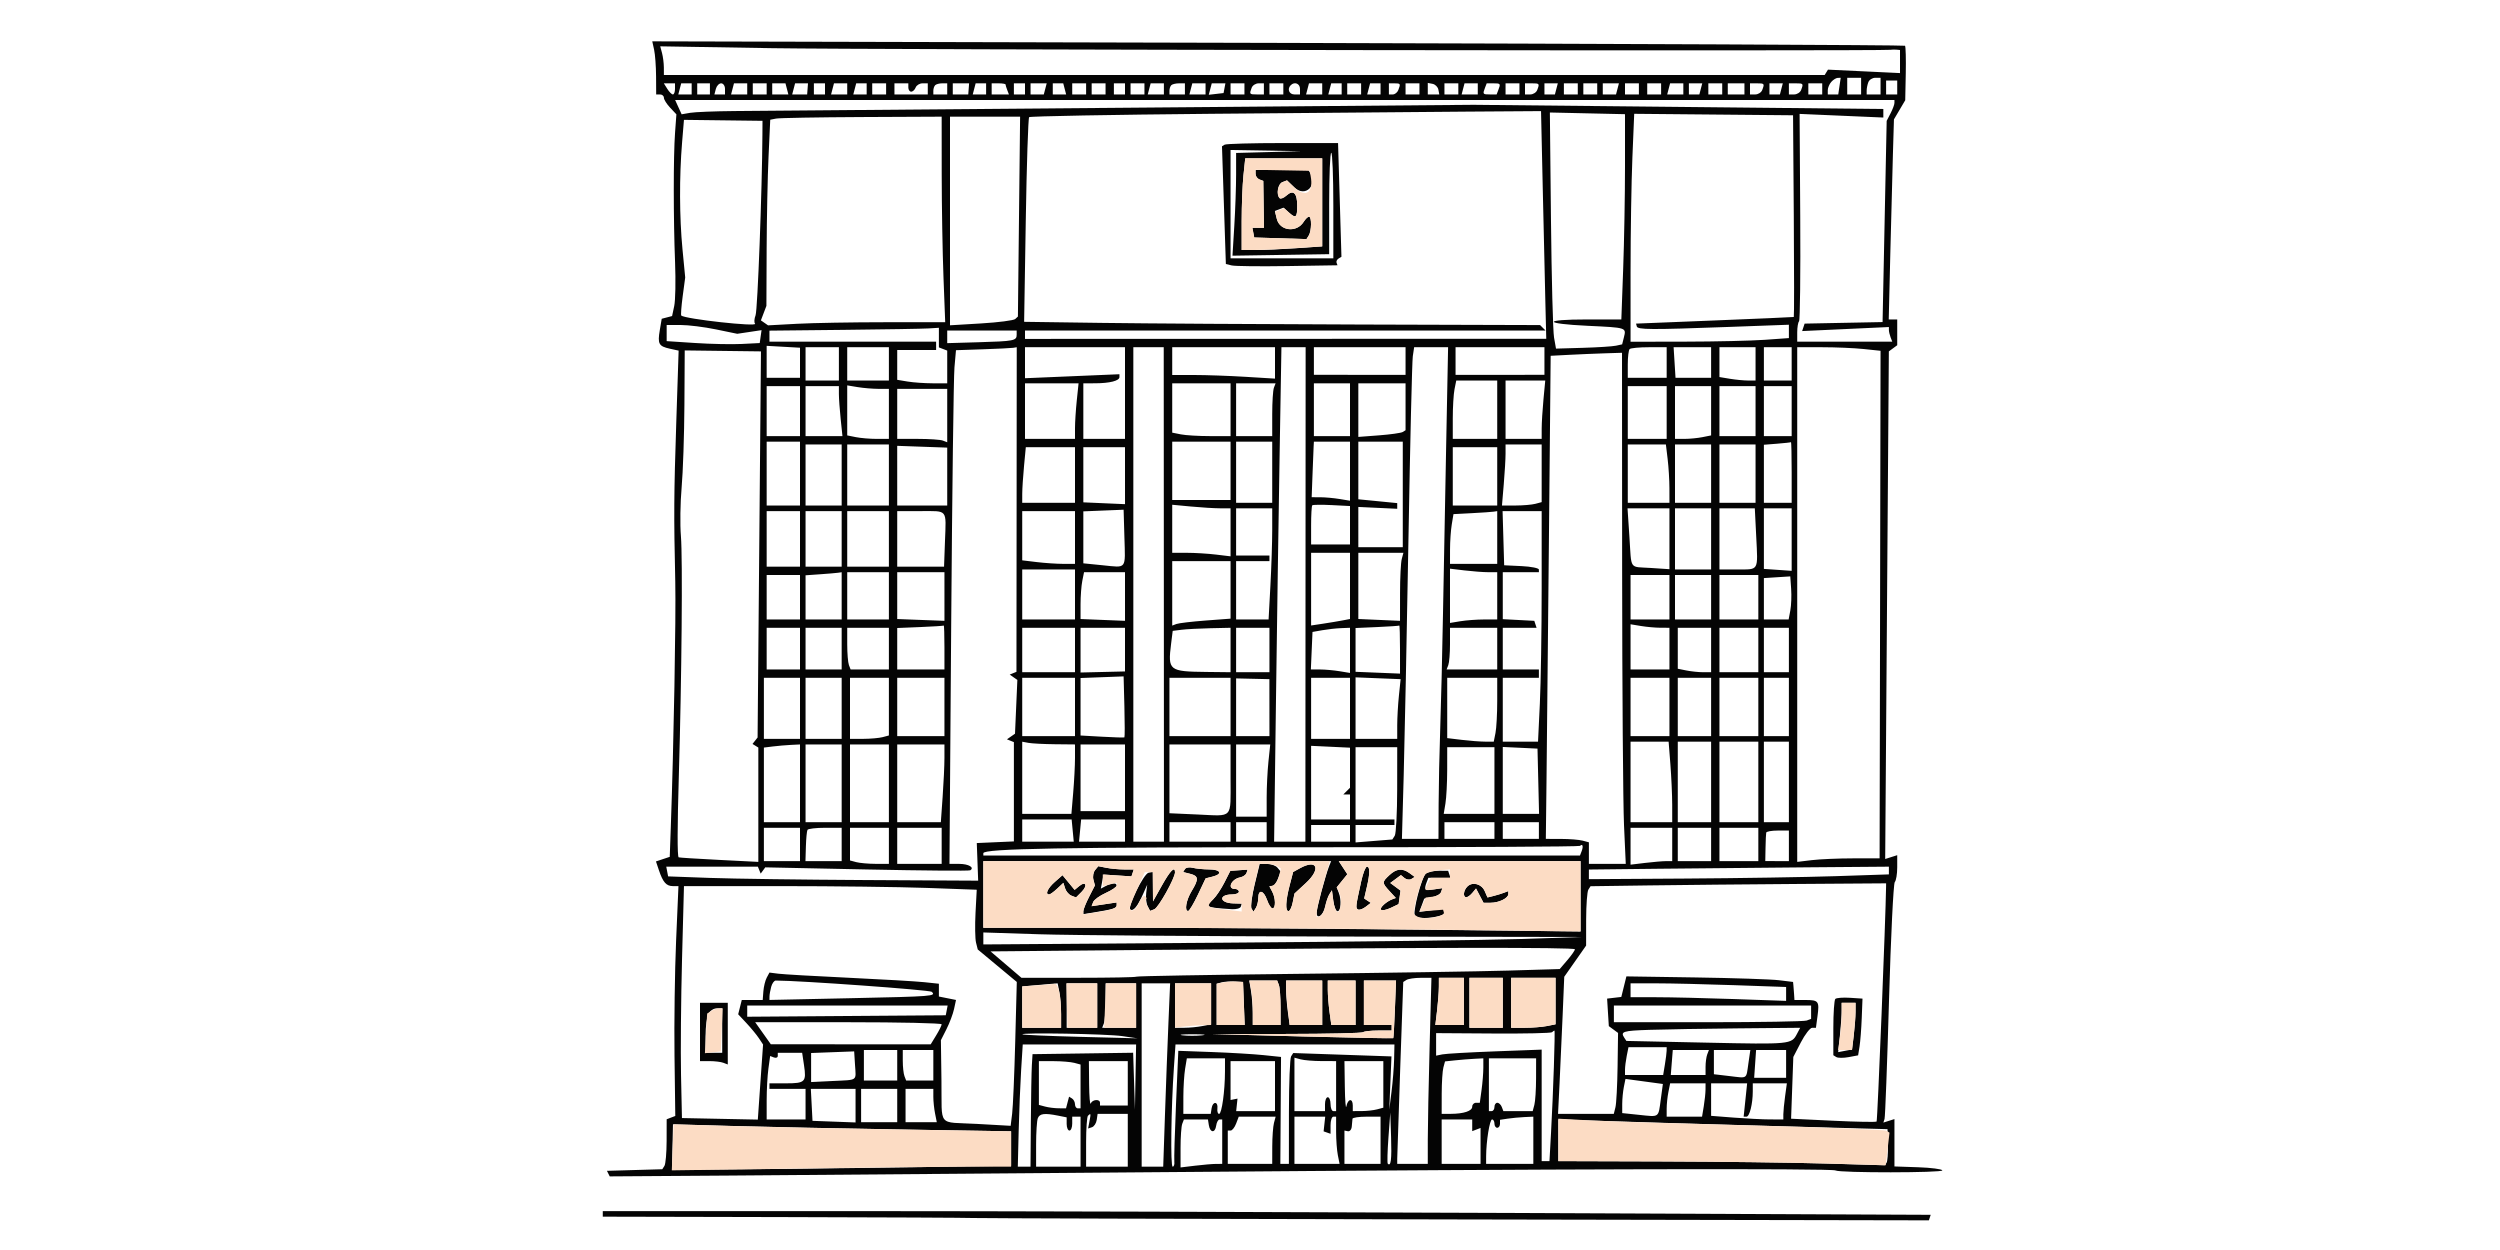 <svg xmlns="http://www.w3.org/2000/svg" width="900" height="450" viewBox="0 0 900 450" version="1.1"><path d="M 235.482 17.920 C 235.849 19.590, 236.166 23.891, 236.187 27.478 L 236.225 34 237.612 34 C 238.376 34, 239 34.533, 239 35.186 C 239 35.838, 240.012 37.449, 241.250 38.766 L 243.500 41.162 243.015 47.831 C 242.403 56.230, 242.409 78.826, 243.027 94.500 C 243.287 101.100, 243.151 108.138, 242.725 110.140 L 241.951 113.780 240.084 114.268 L 238.217 114.756 237.527 118.841 C 236.686 123.817, 237.140 124.652, 241.165 125.536 L 244.307 126.226 243.464 151.863 C 242.599 178.177, 242.553 185.289, 243.097 209.500 C 243.378 222.035, 242.539 268.222, 241.498 297.482 L 241.107 308.464 238.626 309.291 L 236.145 310.118 237.218 313.309 C 238.672 317.635, 239.877 319, 242.244 319 L 244.244 319 243.393 338.750 C 242.925 349.613, 242.668 368.231, 242.822 380.124 L 243.102 401.747 241.551 402.342 L 240 402.937 239.985 410.719 C 239.976 414.998, 239.623 419.045, 239.200 419.711 L 238.430 420.922 228.465 421.211 L 218.500 421.500 219 422.500 L 219.500 423.500 263 423.199 C 286.925 423.033, 358.925 422.465, 423 421.938 C 559.022 420.817, 659.502 420.574, 660.779 421.363 C 662.249 422.272, 699.522 422.244, 699.256 421.335 C 699.122 420.876, 695.184 420.370, 690.506 420.211 L 682 419.922 682 411.394 L 682 402.865 680.006 403.498 L 678.013 404.131 678.437 402.815 C 678.670 402.092, 679.395 382.825, 680.048 360 C 680.701 337.175, 681.632 318.073, 682.118 317.550 C 682.603 317.028, 683 314.635, 683 312.233 L 683 307.865 680.835 308.552 L 678.670 309.239 679.327 217.870 L 679.984 126.500 681.492 125.390 L 683 124.280 683 119.640 L 683 115 681.472 115 L 679.943 115 680.503 91.750 C 680.810 78.963, 681.233 62.755, 681.442 55.734 L 681.821 42.969 683.851 39.528 L 685.881 36.087 686.074 26.511 C 686.180 21.244, 686.059 16.725, 685.804 16.470 C 685.549 16.215, 583.972 15.754, 460.078 15.445 L 234.816 14.884 235.482 17.920 M 238.328 19.089 C 238.682 20.415, 238.979 22.737, 238.986 24.248 L 239 26.996 447.943 26.995 L 656.886 26.994 657.481 26.032 L 658.075 25.069 671.038 25.689 L 684 26.309 684 22.154 L 684 18 682.750 17.882 C 682.063 17.816, 681.102 17.837, 680.615 17.927 C 677.867 18.434, 311.823 17.908, 278.091 17.348 L 237.682 16.677 238.328 19.089 M 659.250 29.496 C 658.563 30.277, 658 31.610, 658 32.458 L 658 34 659.887 34 L 661.773 34 662.213 31 L 662.654 28 661.577 28.038 C 660.985 28.059, 659.938 28.715, 659.250 29.496 M 665 31 L 665 34 667.500 34 L 670 34 670 31 L 670 28 667.500 28 L 665 28 665 31 M 672.607 29.582 C 672.273 30.452, 672 31.802, 672 32.582 L 672 34 674.500 34 L 677 34 677 31 L 677 28 675.107 28 C 674.066 28, 672.941 28.712, 672.607 29.582 M 679 31.500 L 679 34 681 34 L 683 34 683 31.500 L 683 29 681 29 L 679 29 679 31.500 M 240.232 32 C 240.919 33.100, 241.823 34, 242.241 34 C 242.658 34, 243 33.100, 243 32 L 243 30 240.992 30 L 238.983 30 240.232 32 M 244.710 32 L 244.187 34 246.594 34 L 249 34 249 32 L 249 30 247.117 30 L 245.233 30 244.710 32 M 251 32 L 251 34 253.286 34 L 255.571 34 255.571 32 L 255.571 30 253.286 30 L 251 30 251 32 M 257.710 32 L 257.187 34 259.094 34 L 261 34 261 32 C 261 30.900, 260.377 30, 259.617 30 C 258.856 30, 257.998 30.900, 257.710 32 M 263.710 32 L 263.187 34 266.094 34 L 269 34 269 32 L 269 30 266.617 30 L 264.233 30 263.710 32 M 271 32 L 271 34 273.500 34 L 276 34 276 32 L 276 30 273.500 30 L 271 30 271 32 M 278 32 L 278 34 280.906 34 L 283.813 34 283.290 32 L 282.767 30 280.383 30 L 278 30 278 32 M 285.710 32 L 285.187 34 287.881 34 L 290.574 34 290.725 32 L 290.876 30 288.554 30 L 286.233 30 285.710 32 M 293 32 L 293 34 295 34 L 297 34 297 32 L 297 30 295 30 L 293 30 293 32 M 299.710 32 L 299.187 34 302.094 34 L 305 34 305 32 L 305 30 302.617 30 L 300.233 30 299.710 32 M 307.710 32 L 307.187 34 309.594 34 L 312 34 312 32 L 312 30 310.117 30 L 308.233 30 307.710 32 M 314 32 L 314 34 316.500 34 L 319 34 319 32 L 319 30 316.500 30 L 314 30 314 32 M 322 32 L 322 34 328 34 L 334 34 334 32 L 334 30 332.107 30 C 331.066 30, 329.955 30.675, 329.638 31.500 C 329.322 32.325, 328.599 33, 328.031 33 C 327.464 33, 327 32.325, 327 31.500 L 327 30 324.500 30 L 322 30 322 32 M 336.667 30.667 C 336.300 31.033, 336 31.933, 336 32.667 L 336 34 338.500 34 L 341 34 341 32 L 341 30 339.167 30 C 338.158 30, 337.033 30.300, 336.667 30.667 M 343 32 L 343 34 345.787 34 L 348.574 34 348.725 32 L 348.876 30 345.938 30 L 343 30 343 32 M 350.710 32 L 350.187 34 352.594 34 L 355 34 355 32 L 355 30 353.117 30 L 351.233 30 350.710 32 M 357 32 L 357 34 360.107 34 L 363.214 34 362.607 32.418 C 362.273 31.548, 362 30.648, 362 30.418 C 362 30.188, 360.875 30, 359.500 30 L 357 30 357 32 M 365 32 L 365 34 367 34 L 369 34 369 32 L 369 30 367 30 L 365 30 365 32 M 371 32 L 371 34 373.383 34 L 375.767 34 376.290 32 L 376.813 30 373.906 30 L 371 30 371 32 M 379 32 L 379 34 381.406 34 L 383.813 34 383.290 32 L 382.767 30 380.883 30 L 379 30 379 32 M 386 32 L 386 34 388.500 34 L 391 34 391 32 L 391 30 388.500 30 L 386 30 386 32 M 393 32 L 393 34 395.500 34 L 398 34 398 32 L 398 30 395.500 30 L 393 30 393 32 M 401 32 L 401 34 403 34 L 405 34 405 32 L 405 30 403 30 L 401 30 401 32 M 407 32 L 407 34 409.500 34 L 412 34 412 32 L 412 30 409.500 30 L 407 30 407 32 M 413.710 32 L 413.187 34 416.094 34 L 419 34 419 32 L 419 30 416.617 30 L 414.233 30 413.710 32 M 421.667 30.667 C 421.300 31.033, 421 31.933, 421 32.667 L 421 34 423.786 34 L 426.571 34 426.571 32 L 426.571 30 424.452 30 C 423.287 30, 422.033 30.300, 421.667 30.667 M 428.710 32 L 428.187 34 431.094 34 L 434 34 434 32 L 434 30 431.617 30 L 429.233 30 428.710 32 M 435.695 32.059 L 435.156 34.118 437.820 33.809 L 440.483 33.500 440.815 31.750 L 441.147 30 438.690 30 L 436.233 30 435.695 32.059 M 443 32 L 443 34 445.500 34 L 448 34 448 32 L 448 30 445.500 30 L 443 30 443 32 M 450.607 31.582 C 449.712 33.915, 449.778 34, 452.500 34 L 455 34 455 32 L 455 30 453.107 30 C 452.066 30, 450.941 30.712, 450.607 31.582 M 457 32 L 457 34 459.500 34 L 462 34 462 32 L 462 30 459.500 30 L 457 30 457 32 M 464.667 30.667 C 463.290 32.043, 464.073 34, 466 34 L 468 34 468 32 C 468 30.073, 466.043 29.290, 464.667 30.667 M 470.710 32 L 470.187 34 473.094 34 L 476 34 476 32 L 476 30 473.617 30 L 471.233 30 470.710 32 M 478.710 32 L 478.187 34 480.594 34 L 483 34 483 32 L 483 30 481.117 30 L 479.233 30 478.710 32 M 485 32 L 485 34 487.500 34 L 490 34 490 32 L 490 30 487.500 30 L 485 30 485 32 M 492.710 32 L 492.187 34 494.594 34 L 497 34 497 32 L 497 30 495.117 30 L 493.233 30 492.710 32 M 500 32 L 500 34 501.393 34 C 502.159 34, 503.059 33.288, 503.393 32.418 C 504.273 30.124, 504.202 30, 502 30 L 500 30 500 32 M 506 32 L 506 34 508.500 34 L 511 34 511 32 L 511 30 508.500 30 L 506 30 506 32 M 514 31.927 L 514 34 516.073 34 L 518.147 34 517.812 32.261 C 517.628 31.305, 516.695 30.372, 515.739 30.188 L 514 29.853 514 31.927 M 520 32 L 520 34 522.500 34 L 525 34 525 32 L 525 30 522.500 30 L 520 30 520 32 M 526.710 32 L 526.187 34 529.094 34 L 532 34 532 32 L 532 30 529.617 30 L 527.233 30 526.710 32 M 534.607 31.582 C 533.714 33.908, 533.782 34, 536.393 34 L 538.786 34 539.393 32.418 C 540.286 30.092, 540.218 30, 537.607 30 L 535.214 30 534.607 31.582 M 542 32 L 542 34 544.500 34 L 547 34 547 32 L 547 30 544.500 30 L 542 30 542 32 M 549 32 L 549 34 550.893 34 C 551.934 34, 553.059 33.288, 553.393 32.418 C 554.288 30.085, 554.222 30, 551.500 30 L 549 30 549 32 M 556 32 L 556 34 557.883 34 L 559.767 34 560.290 32 L 560.813 30 558.406 30 L 556 30 556 32 M 563 32 L 563 34 565.500 34 L 568 34 568 32 L 568 30 565.500 30 L 563 30 563 32 M 570 32 L 570 34 572.500 34 L 575 34 575 32 L 575 30 572.500 30 L 570 30 570 32 M 577 32 L 577 34 579.383 34 L 581.767 34 582.290 32 L 582.813 30 579.906 30 L 577 30 577 32 M 585 32 L 585 34 587.500 34 L 590 34 590 32 L 590 30 587.500 30 L 585 30 585 32 M 593 32 L 593 34 595.500 34 L 598 34 598 32 L 598 30 595.500 30 L 593 30 593 32 M 600.710 32 L 600.187 34 603.094 34 L 606 34 606 32 L 606 30 603.617 30 L 601.233 30 600.710 32 M 608 32 L 608 34 609.883 34 L 611.767 34 612.290 32 L 612.813 30 610.406 30 L 608 30 608 32 M 615 32 L 615 34 617.500 34 L 620 34 620 32 L 620 30 617.500 30 L 615 30 615 32 M 622 32 L 622 34 625 34 L 628 34 628 32 L 628 30 625 30 L 622 30 622 32 M 630 32 L 630 34 631.893 34 C 632.934 34, 634.059 33.288, 634.393 32.418 C 635.288 30.085, 635.222 30, 632.500 30 L 630 30 630 32 M 637 32 L 637 34 638.883 34 L 640.767 34 641.290 32 L 641.813 30 639.406 30 L 637 30 637 32 M 644 32 L 644 34 645.893 34 C 646.934 34, 648.059 33.288, 648.393 32.418 C 649.288 30.085, 649.222 30, 646.500 30 L 644 30 644 32 M 651 32 L 651 34 653.500 34 L 656 34 656 32 L 656 30 653.500 30 L 651 30 651 32 M 244.216 38.575 L 245.389 41.150 248.445 40.617 C 250.125 40.324, 257.350 40.036, 264.500 39.977 C 271.650 39.918, 334.425 39.387, 404 38.799 L 530.500 37.729 604.250 38.485 L 678 39.242 678 40.777 L 678 42.312 662.928 41.660 L 647.856 41.008 648.086 78.013 C 648.212 98.366, 648.019 115.314, 647.657 115.676 C 647.296 116.038, 647 117.833, 647 119.667 L 647 123 664.107 123 L 681.214 123 680.607 121.418 C 680.273 120.548, 680 119.363, 680 118.784 L 680 117.732 664.386 118.458 L 648.772 119.184 649.218 117.842 L 649.664 116.500 663.695 116.223 L 677.725 115.947 678.464 79.727 L 679.203 43.507 680.602 40.803 C 681.371 39.316, 682 37.627, 682 37.050 L 682 36 462.521 36 L 243.043 36 244.216 38.575 M 436.303 40.965 C 400.444 41.293, 370.828 41.839, 370.489 42.178 C 370.149 42.517, 369.605 59.233, 369.279 79.325 L 368.687 115.854 396.593 116.242 C 411.942 116.456, 453.734 116.719, 489.464 116.829 L 554.427 117.027 555.414 118.014 L 556.400 119 462.700 119 L 369 119 369 120.503 L 369 122.006 462.827 121.984 L 556.654 121.963 556.331 108.731 C 556.153 101.454, 555.730 83.013, 555.390 67.750 L 554.772 40 528.136 40.184 C 513.486 40.286, 472.161 40.637, 436.303 40.965 M 558.348 79 C 558.565 100.175, 559.062 119.300, 559.452 121.500 L 560.161 125.500 569.830 125.218 C 575.149 125.063, 580.506 124.719, 581.735 124.453 L 583.970 123.970 584.605 121.438 C 585.491 117.906, 585.644 117.955, 571.611 117.292 C 555.432 116.527, 555.253 115, 571.342 115 L 583.684 115 584.342 96.840 C 584.704 86.852, 585 70.226, 585 59.894 L 585 41.108 571.476 40.804 L 557.952 40.500 558.348 79 M 587.661 56.735 C 587.301 65.406, 587.005 83.869, 587.003 97.764 L 587 123.028 606.750 122.992 C 617.612 122.972, 630.438 122.677, 635.250 122.335 L 644 121.713 644 119.307 L 644 116.901 622.250 117.701 C 594.075 118.736, 589.554 118.709, 589.239 117.500 L 588.978 116.500 617.239 115.364 C 632.783 114.740, 645.618 114.177, 645.762 114.114 C 645.907 114.051, 645.907 97.688, 645.762 77.750 L 645.500 41.500 616.907 41.235 L 588.314 40.970 587.661 56.735 M 279.393 42.687 L 277.286 43.102 276.678 56.301 C 276.343 63.560, 276.033 78.638, 275.989 89.806 L 275.908 110.111 274.915 112.723 L 273.922 115.334 275.211 116.231 L 276.500 117.128 286.906 116.564 C 292.629 116.254, 306.977 116, 318.792 116 L 340.272 116 339.651 99.750 C 339.309 90.813, 339.023 74.162, 339.015 62.750 L 339 42 310.250 42.136 C 294.438 42.211, 280.552 42.459, 279.393 42.687 M 342 79.554 L 342 117.107 353.250 116.432 C 359.438 116.060, 364.938 115.350, 365.474 114.854 L 366.447 113.953 366.842 77.976 L 367.236 42 354.618 42 L 342 42 342 79.554 M 245.548 51.323 C 244.536 63.544, 244.591 78.257, 245.692 89.696 L 246.673 99.893 245.780 106.557 C 245.289 110.222, 245.052 113.386, 245.254 113.587 C 246.516 114.849, 273.012 117.768, 271.814 116.513 C 271.436 116.118, 271.524 114.752, 272.009 113.477 C 272.727 111.587, 274.357 68.593, 274.471 48.500 L 274.500 43.500 260.362 43.323 L 246.224 43.147 245.548 51.323 M 440.860 52.086 L 439.914 52.671 440.613 73.856 L 441.311 95.040 443.406 95.555 C 444.558 95.838, 453.600 95.941, 463.500 95.785 L 481.500 95.500 481.165 94.612 C 480.980 94.123, 481.300 93.433, 481.875 93.077 L 482.920 92.431 482.310 71.966 L 481.699 51.500 461.753 51.500 C 450.782 51.500, 441.381 51.764, 440.860 52.086 M 443 73.500 L 443 93 461.500 93 L 480 93 480 74 C 480 63.550, 479.663 55, 479.250 54.999 C 478.837 54.999, 478.500 63.212, 478.500 73.249 L 478.500 91.500 461.097 91.774 L 443.693 92.049 444.347 81.369 C 444.706 75.495, 445 67.173, 445 62.876 L 445 55.063 456.750 54.747 L 468.500 54.430 455.750 54.215 L 443 54 443 73.500 M 447.642 63.147 C 447.289 66.527, 447 73.952, 447 79.647 L 447 90 452.346 90 C 455.287 90, 461.812 89.708, 466.846 89.350 L 476 88.701 476 72.850 L 476 57 462.142 57 L 448.285 57 447.642 63.147 M 452 62.628 C 452 63.417, 452.627 64.303, 453.394 64.598 L 454.788 65.133 454.907 73.566 L 455.025 82 452.939 82 L 450.853 82 451.188 83.750 L 451.523 85.500 460.928 85.790 L 470.333 86.079 471.151 84.790 C 472.185 83.159, 472.253 78, 471.241 78 C 470.823 78, 469.954 78.844, 469.309 79.876 C 466.795 83.902, 460.720 83.182, 459.629 78.728 L 458.951 75.956 460.513 75.357 L 462.074 74.757 463.866 76.379 C 466.513 78.774, 467 78.414, 467 74.059 C 467 69.465, 465.598 68.149, 463.106 70.404 C 462.133 71.284, 461.037 71.703, 460.669 71.336 C 459.364 70.031, 460.025 66.205, 461.663 65.576 L 463.326 64.938 465.968 67.469 C 469.871 71.208, 474.468 66.802, 471.564 62.104 L 470.930 61.078 461.465 61.136 L 452 61.194 452 62.628 M 240 119.904 L 240 122.808 250.250 123.482 C 255.887 123.853, 263.425 124.009, 267 123.828 L 273.500 123.500 273.829 121.177 L 274.158 118.854 269.784 119.510 L 265.410 120.166 257.747 118.583 C 253.533 117.712, 247.815 117, 245.042 117 L 240 117 240 119.904 M 303.750 118.749 L 277 119.033 277 121.016 L 277 123 307 123 L 337 123 337 124.500 L 337 126 330 126 L 323 126 323 131.369 L 323 136.738 326.750 137.358 C 328.813 137.699, 332.863 137.983, 335.750 137.989 L 341 138 341 132.107 L 341 126.214 339.500 125.638 L 338 125.063 338 121.531 L 338 118 334.250 118.233 C 332.188 118.361, 318.462 118.593, 303.750 118.749 M 341 121.266 L 341 123.532 352.250 123.207 C 365.030 122.839, 366 122.650, 366 120.531 L 366 119 353.500 119 L 341 119 341 121.266 M 275.998 130.250 L 276 136 282 136 L 288 136 288 130.589 L 288 125.178 281.998 124.839 L 275.996 124.500 275.998 130.250 M 290 131 L 290 137 296 137 L 302 137 302 131 L 302 125 296 125 L 290 125 290 131 M 305 131 L 305 137 312.500 137 L 320 137 320 131 L 320 125 312.500 125 L 305 125 305 131 M 353.826 125.745 L 344.152 126.071 343.604 132.285 C 343.303 135.703, 342.775 177.313, 342.432 224.750 L 341.807 311 345.345 311 C 348.689 311, 350.937 312.327, 349.266 313.315 C 348.845 313.564, 332.075 313.425, 312 313.007 L 275.500 312.247 274.674 313.374 L 273.848 314.500 273.341 313.250 L 272.833 312 256.343 312 L 239.853 312 240.188 313.750 L 240.523 315.500 255.511 316.047 C 263.755 316.348, 288.869 316.695, 311.320 316.818 L 352.139 317.042 351.891 310.271 L 351.642 303.500 358.321 303.204 L 365 302.909 365 285.038 L 365 267.167 363.750 266.659 L 362.500 266.152 363.951 265.143 L 365.402 264.134 365.825 254.453 L 366.249 244.772 364.874 243.810 L 363.500 242.848 364.712 242.353 L 365.925 241.858 365.976 183.429 L 366.027 125 364.763 125.209 C 364.068 125.324, 359.147 125.565, 353.826 125.745 M 369 130.581 L 369 136.161 386 135.442 L 403 134.723 403 135.745 C 403 137.083, 399.539 137.969, 394.250 137.986 L 390 138 390 148 L 390 158 397.500 158 L 405 158 405 141.500 L 405 125 387 125 L 369 125 369 130.581 M 408 214 L 408 303 413.513 303 L 419.025 303 418.984 214 L 418.942 125 413.471 125 L 408 125 408 214 M 422 130 L 422 135 429.844 135 C 434.159 135, 442.484 135.293, 448.344 135.652 L 459 136.304 459 130.652 L 459 125 440.500 125 L 422 125 422 130 M 460.661 163.750 C 460.300 185.063, 459.707 225.113, 459.343 252.750 L 458.680 303 464.310 303 L 469.940 303 469.984 214 L 470.028 125 465.672 125 L 461.316 125 460.661 163.750 M 473 129.963 L 473 134.926 489.500 134.945 L 506 134.964 506 129.982 L 506 125 489.500 125 L 473 125 473 129.963 M 508.608 128.250 C 508.343 130.037, 507.640 159.625, 507.046 194 C 506.451 228.375, 505.679 266.738, 505.329 279.250 L 504.692 302 511.273 302 L 517.853 302 517.901 289.750 C 517.928 283.012, 518.186 270.750, 518.475 262.500 C 518.765 254.250, 519.216 235.575, 519.477 221 C 519.739 206.425, 520.259 178.863, 520.633 159.750 L 521.313 125 515.202 125 L 509.091 125 508.608 128.250 M 524 129.974 L 524 134.948 540 134.943 L 556 134.938 556 129.969 L 556 125 540 125 L 524 125 524 129.974 M 586.667 125.667 C 586.300 126.033, 586 128.508, 586 131.167 L 586 136 593 136 L 600 136 600 130.500 L 600 125 593.667 125 C 590.183 125, 587.033 125.300, 586.667 125.667 M 602.843 130.499 L 603.185 136 609.593 136 L 616 136 616 130.500 L 616 125 609.250 124.999 L 602.500 124.997 602.843 130.499 M 619 130.369 L 619 135.738 622.750 136.358 C 624.813 136.699, 627.737 136.983, 629.250 136.989 L 632 137 632 131 L 632 125 625.500 125 L 619 125 619 130.369 M 635 131 L 635 137 640 137 L 645 137 645 131 L 645 125 640 125 L 635 125 635 131 M 647 217.639 L 647 310.279 652.250 309.648 C 655.138 309.301, 661.810 309.013, 667.078 309.009 L 676.656 309 676.828 217.642 L 677 126.285 670.853 125.642 C 667.473 125.289, 660.723 125, 655.853 125 L 647 125 647 217.639 M 246.387 145.827 C 246.324 156.647, 245.874 170, 245.387 175.500 C 244.899 181, 244.783 188.875, 245.129 193 C 245.789 200.877, 245.415 244.233, 244.387 279 C 243.834 297.714, 243.806 308.140, 244.308 308.641 C 244.414 308.747, 250.913 309.160, 258.750 309.557 L 273 310.281 273 289.699 L 273 269.118 271.951 268.470 L 270.903 267.822 271.817 266.661 L 272.732 265.500 273.339 196 L 273.947 126.500 260.223 126.327 L 246.500 126.153 246.387 145.827 M 564.870 127.739 L 558.240 128.086 557.606 194.793 C 557.257 231.482, 556.866 270.613, 556.736 281.750 L 556.500 302 562 302.014 C 565.025 302.021, 568.513 302.299, 569.750 302.630 L 572 303.233 572 307.117 L 572 311 578.638 311 L 585.276 311 584.646 297.101 C 584.300 289.456, 583.995 248.056, 583.970 205.101 L 583.923 127 577.712 127.196 C 574.295 127.304, 568.516 127.548, 564.870 127.739 M 523.625 140.125 C 523.281 141.844, 523 146.569, 523 150.625 L 523 158 531 158 L 539 158 539 147.500 L 539 137 531.625 137 L 524.250 137 523.625 140.125 M 542 147.500 L 542 158 548.500 158 L 555 158 555.007 154.250 C 555.011 152.188, 555.301 147.463, 555.652 143.750 L 556.289 137 549.145 137 L 542 137 542 147.500 M 369 148 L 369 158 378 158 L 387 158 387 154.147 C 387 152.027, 387.289 147.527, 387.642 144.147 L 388.285 138 378.642 138 L 369 138 369 148 M 422 146.875 L 422 155.750 425.125 156.375 C 426.844 156.719, 431.569 157, 435.625 157 L 443 157 443 147.500 L 443 138 432.500 138 L 422 138 422 146.875 M 445 147.500 L 445 157 451.500 157 L 458 157 458 149.082 C 458 144.727, 458.273 140.452, 458.607 139.582 L 459.214 138 452.107 138 L 445 138 445 147.500 M 473 147.500 L 473 157 479.500 157 L 486 157 486 147.500 L 486 138 479.500 138 L 473 138 473 147.500 M 489 147.644 L 489 157.289 496.467 156.724 C 500.573 156.413, 504.398 155.872, 504.967 155.521 L 506 154.882 506 146.441 L 506 138 497.500 138 L 489 138 489 147.644 M 276 148 L 276 157 282 157 L 288 157 288 148 L 288 139 282 139 L 276 139 276 148 M 290 148 L 290 157 296.642 157 L 303.285 157 302.642 150.853 C 302.289 147.473, 302 143.423, 302 141.853 L 302 139 296 139 L 290 139 290 148 M 305 147.744 L 305 156.750 308.125 157.375 C 309.844 157.719, 313.219 158, 315.625 158 L 320 158 320 149 L 320 140 316.250 139.989 C 314.188 139.983, 310.813 139.699, 308.750 139.358 L 305 138.738 305 147.744 M 586 148.500 L 586 158 593 158 L 600 158 600 148.500 L 600 139 593 139 L 586 139 586 148.500 M 603 148.500 L 603 158 606.375 158 C 608.231 158, 611.156 157.719, 612.875 157.375 L 616 156.750 616 147.875 L 616 139 609.500 139 L 603 139 603 148.500 M 619 148 L 619 157 625.500 157 L 632 157 632 148 L 632 139 625.500 139 L 619 139 619 148 M 635 148 L 635 157 640 157 L 645 157 645 148 L 645 139 640 139 L 635 139 635 148 M 323 149 L 323 158 330.418 158 C 334.498 158, 338.548 158.273, 339.418 158.607 L 341 159.214 341 149.607 L 341 140 332 140 L 323 140 323 149 M 276 170.500 L 276 182 282 182 L 288 182 288 170.500 L 288 159 282 159 L 276 159 276 170.500 M 422 169.500 L 422 180 432.500 180 L 443 180 443 169.500 L 443 159 432.500 159 L 422 159 422 169.500 M 445 170 L 445 181 451.500 181 L 458 181 458 170 L 458 159 451.500 159 L 445 159 445 170 M 472.907 160.750 C 472.855 161.713, 472.675 166.213, 472.507 170.750 L 472.201 179 475.350 179.011 C 477.083 179.017, 480.188 179.301, 482.250 179.642 L 486 180.262 486 169.631 L 486 159 479.500 159 L 473 159 472.907 160.750 M 489 169.371 L 489 179.742 496 180.431 L 503 181.121 503 182.143 L 503 183.164 495.998 182.832 L 488.995 182.500 488.998 189.750 L 489 197 497 197 L 505 197 505 178 L 505 159 497 159 L 489 159 489 169.371 M 639.750 159.735 L 635 160.110 635 170.555 L 635 181 640 181 L 645 181 645 170 C 645 163.950, 644.888 159.081, 644.750 159.180 C 644.612 159.279, 642.362 159.529, 639.750 159.735 M 290 171 L 290 182 296.500 182 L 303 182 303 171 L 303 160 296.500 160 L 290 160 290 171 M 305 171 L 305 182 312.500 182 L 320 182 320 171 L 320 160 312.500 160 L 305 160 305 171 M 322.998 171.250 L 323 182 332 182 L 341 182 341 171.571 L 341 161.142 331.998 160.821 L 322.995 160.500 322.998 171.250 M 542 163.349 C 542 165.191, 541.709 170.141, 541.353 174.349 L 540.707 182 545.603 181.986 C 548.296 181.979, 551.513 181.701, 552.750 181.370 L 555 180.767 555 170.383 L 555 160 548.500 160 L 542 160 542 163.349 M 586 170.500 L 586 181 593.500 181 L 601 181 600.991 175.750 C 600.987 172.863, 600.699 168.137, 600.352 165.250 L 599.721 160 592.861 160 L 586 160 586 170.500 M 603 170.500 L 603 181 609.500 181 L 616 181 616 170.500 L 616 160 609.500 160 L 603 160 603 170.500 M 619 170.500 L 619 181 625.500 181 L 632 181 632 170.500 L 632 160 625.500 160 L 619 160 619 170.500 M 368.652 167.750 C 368.301 171.463, 368.011 175.963, 368.007 177.750 L 368 181 377.500 181 L 387 181 387 171 L 387 161 378.145 161 L 369.289 161 368.652 167.750 M 390 170.921 L 390 180.842 397.502 181.171 L 405.005 181.500 405.002 171.250 L 405 161 397.500 161 L 390 161 390 170.921 M 523 171.500 L 523 182 531 182 L 539 182 539 171.500 L 539 161 531 161 L 523 161 523 171.500 M 472.413 181.917 C 472.186 182.146, 472 185.408, 472 189.167 L 472 196 479 196 L 486 196 486 189.085 L 486 182.171 479.413 181.835 C 475.790 181.651, 472.640 181.688, 472.413 181.917 M 422 190.355 L 422 199 427.250 199.009 C 430.137 199.013, 434.863 199.301, 437.750 199.648 L 443 200.279 443 191.639 L 443 183 439.250 182.993 C 437.188 182.989, 432.462 182.699, 428.750 182.348 L 422 181.711 422 190.355 M 397.250 183.794 L 390 184.088 390 193.442 L 390 202.797 397.059 203.506 C 405.748 204.379, 405.129 205.190, 404.786 193.380 L 404.500 183.500 397.250 183.794 M 445 191.500 L 445 200 451 200 L 457 200 457 201 L 457 202 451 202 L 445 202 445 212.500 L 445 223 450.846 223 L 456.693 223 457.346 210.843 C 457.706 204.157, 458 195.157, 458 190.843 L 458 183 451.500 183 L 445 183 445 191.500 M 586.589 193.250 C 587.400 205.473, 586.340 203.941, 594.349 204.470 L 601 204.910 601 193.955 L 601 183 593.454 183 L 585.908 183 586.589 193.250 M 603 194 L 603 205 609.500 205 L 616 205 616 194 L 616 183 609.500 183 L 603 183 603 194 M 619 194 L 619 205 625.441 205 C 633.283 205, 632.868 205.716, 632.245 193.250 L 631.733 183 625.366 183 L 619 183 619 194 M 635 193.903 L 635 204.807 640.001 205.153 L 645.001 205.500 645.001 194.250 L 645 183 640 183 L 635 183 635 193.903 M 276 194 L 276 204 282 204 L 288 204 288 194 L 288 184 282 184 L 276 184 276 194 M 290 194 L 290 204 296.500 204 L 303 204 303 194 L 303 184 296.500 184 L 290 184 290 194 M 305 194 L 305 204 312.500 204 L 320 204 320 194 L 320 184 312.500 184 L 305 184 305 194 M 323 194 L 323 204 331.429 204 L 339.858 204 340.196 194.750 C 340.621 183.119, 341.338 184, 331.441 184 L 323 184 323 194 M 368 192.861 L 368 201.721 373.250 202.352 C 376.137 202.699, 380.413 202.987, 382.750 202.991 L 387 203 387 193.500 L 387 184 377.500 184 L 368 184 368 192.861 M 529.874 184.739 L 523.248 185.086 522.635 188.793 C 522.298 190.832, 522.017 194.863, 522.011 197.750 L 522 203 530.500 203 L 539 203 539 193.500 L 539 184 537.750 184.196 C 537.063 184.304, 533.518 184.548, 529.874 184.739 M 541.214 193.750 L 541.500 203.500 547.750 203.798 C 551.188 203.961, 554 204.524, 554 205.048 L 554 206 547.500 206 L 541 206 541 214.450 L 541 222.900 546.671 223.200 L 552.342 223.500 552.754 224.750 L 553.167 226 547.083 226 L 541 226 541 233.500 L 541 241 547.500 241 L 554 241 554 242.500 L 554 244 547.500 244 L 541 244 541 255.500 L 541 267 547.345 267 L 553.690 267 554.345 253.342 C 554.705 245.830, 555 227.155, 555 211.842 L 555 184 547.964 184 L 540.928 184 541.214 193.750 M 472 212.088 L 472 225.176 476.250 224.534 C 478.587 224.182, 481.738 223.656, 483.250 223.367 L 486 222.841 486 210.921 L 486 199 479 199 L 472 199 472 212.088 M 489 210.921 L 489 222.842 496.502 223.171 L 504.005 223.500 504.016 213.500 C 504.022 208, 504.299 202.488, 504.630 201.250 L 505.233 199 497.117 199 L 489 199 489 210.921 M 422 213.607 L 422 225.214 423.485 224.644 C 424.302 224.331, 429.027 223.768, 433.985 223.394 L 443 222.713 443 212.357 L 443 202 432.500 202 L 422 202 422 213.607 M 368 214 L 368 223 377.500 223 L 387 223 387 214 L 387 205 377.500 205 L 368 205 368 214 M 522 214.492 L 522 224.262 525.750 223.642 C 527.813 223.301, 531.638 223.017, 534.250 223.011 L 539 223 539 214.500 L 539 206 535.750 205.991 C 533.962 205.987, 530.138 205.699, 527.250 205.352 L 522 204.721 522 214.492 M 295.250 206.737 L 290 207.105 290 215.052 L 290 223 296.500 223 L 303 223 303 214.500 L 303 206 301.750 206.185 C 301.063 206.287, 298.137 206.535, 295.250 206.737 M 305 214.500 L 305 223 312.500 223 L 320 223 320 214.500 L 320 206 312.500 206 L 305 206 305 214.500 M 323 214.427 L 323 222.853 331.502 223.177 L 340.005 223.500 340.002 214.750 L 340 206 331.500 206 L 323 206 323 214.427 M 389.625 209.125 C 389.281 210.844, 389 214.634, 389 217.549 L 389 222.848 397.002 223.174 L 405.005 223.500 405.002 214.750 L 405 206 397.625 206 L 390.250 206 389.625 209.125 M 276 215 L 276 223 282 223 L 288 223 288 215 L 288 207 282 207 L 276 207 276 215 M 587 215 L 587 223 594 223 L 601 223 601 215 L 601 207 594 207 L 587 207 587 215 M 603 215 L 603 223 609.500 223 L 616 223 616 215 L 616 207 609.500 207 L 603 207 603 215 M 619 215 L 619 223 626 223 L 633 223 633 215 L 633 207 626 207 L 619 207 619 215 M 639.750 207.805 L 635 208.110 635 215.555 L 635 223 639.455 223 L 643.909 223 644.520 219.747 C 644.855 217.958, 644.988 214.471, 644.815 211.997 L 644.500 207.500 639.750 207.805 M 331.250 225.744 L 323 226.081 323 233.540 L 323 241 331.500 241 L 340 241 340 233 C 340 228.600, 339.887 225.092, 339.750 225.204 C 339.613 225.315, 335.788 225.559, 331.250 225.744 M 495.750 225.743 L 488 226.084 488 233.966 L 488 241.848 496.002 242.174 L 504.005 242.500 504.002 233.750 C 504.001 228.938, 503.887 225.091, 503.750 225.201 C 503.613 225.312, 500.012 225.556, 495.750 225.743 M 587 232.869 L 587 241 594 241 L 601 241 601 233.500 L 601 226 597.750 225.989 C 595.962 225.983, 592.813 225.699, 590.750 225.358 L 587 224.738 587 232.869 M 276 233.500 L 276 241 282 241 L 288 241 288 233.500 L 288 226 282 226 L 276 226 276 233.500 M 290 233.500 L 290 241 296.500 241 L 303 241 303 233.500 L 303 226 296.500 226 L 290 226 290 233.500 M 305 231.918 C 305 235.173, 305.273 238.548, 305.607 239.418 L 306.214 241 313.107 241 L 320 241 320 233.500 L 320 226 312.500 226 L 305 226 305 231.918 M 368 234 L 368 242 377.500 242 L 387 242 387 234 L 387 226 377.500 226 L 368 226 368 234 M 389 234.052 L 389 242.104 397 241.911 L 405 241.718 405 233.859 L 405 226 397 226 L 389 226 389 234.052 M 425.336 226.717 L 422.172 227.114 421.591 231.807 C 420.401 241.410, 420.824 241.747, 434.250 241.900 L 443 242 443 234 L 443 226 435.750 226.160 C 431.762 226.248, 427.076 226.499, 425.336 226.717 M 445 234 L 445 242 451 242 L 457 242 457 234 L 457 226 451 226 L 445 226 445 234 M 476 226.882 L 472.500 227.500 472.204 234.250 L 471.909 241 475.204 241.011 C 477.017 241.017, 480.188 241.301, 482.250 241.642 L 486 242.262 486 234.131 L 486 226 482.750 226.132 C 480.962 226.204, 477.925 226.542, 476 226.882 M 522 231.918 C 522 235.173, 521.727 238.548, 521.393 239.418 L 520.786 241 529.893 241 L 539 241 539 233.500 L 539 226 530.500 226 L 522 226 522 231.918 M 604 233.375 L 604 240.750 607.125 241.375 C 608.844 241.719, 611.544 242, 613.125 242 L 616 242 616 234 L 616 226 610 226 L 604 226 604 233.375 M 619 234 L 619 242 626 242 L 633 242 633 234 L 633 226 626 226 L 619 226 619 234 M 635 234 L 635 242 639.500 242 L 644 242 644 234 L 644 226 639.500 226 L 635 226 635 234 M 396.750 243.792 L 389 244.084 389 254.433 L 389 264.781 396.750 265.218 C 401.012 265.458, 404.628 265.567, 404.784 265.460 C 404.940 265.353, 404.940 260.368, 404.784 254.383 L 404.500 243.500 396.750 243.792 M 275 255 L 275 266 281.500 266 L 288 266 288 255 L 288 244 281.500 244 L 275 244 275 255 M 290 255 L 290 266 296.500 266 L 303 266 303 255 L 303 244 296.500 244 L 290 244 290 255 M 306 255 L 306 266 310.750 265.986 C 313.363 265.979, 316.512 265.701, 317.750 265.370 L 320 264.767 320 254.383 L 320 244 313 244 L 306 244 306 255 M 323 254.500 L 323 265 331.500 265 L 340 265 340 254.500 L 340 244 331.500 244 L 323 244 323 254.500 M 368 254.500 L 368 265 377.500 265 L 387 265 387 254.500 L 387 244 377.500 244 L 368 244 368 254.500 M 421 254.500 L 421 265 432 265 L 443 265 443 254.500 L 443 244 432 244 L 421 244 421 254.500 M 445 254.611 L 445 265 451 265 L 457 265 456.992 254.750 L 456.984 244.500 450.992 244.361 L 445 244.222 445 254.611 M 472 255 L 472 266 479 266 L 486 266 486 255 L 486 244 479 244 L 472 244 472 255 M 488 254.923 L 488 266 495.500 266 L 503 266 503 261.147 C 503 258.477, 503.276 253.640, 503.613 250.397 L 504.226 244.500 496.113 244.173 L 488 243.847 488 254.923 M 521 254.861 L 521 265.721 526.250 266.352 C 529.138 266.699, 532.906 266.987, 534.625 266.991 L 537.750 267 538.375 263.875 C 538.719 262.156, 539 256.981, 539 252.375 L 539 244 530 244 L 521 244 521 254.861 M 587 254.500 L 587 265 594 265 L 601 265 601 254.500 L 601 244 594 244 L 587 244 587 254.500 M 604 254.500 L 604 265 610 265 L 616 265 616 254.500 L 616 244 610 244 L 604 244 604 254.500 M 619 254.500 L 619 265 626 265 L 633 265 633 254.500 L 633 244 626 244 L 619 244 619 254.500 M 635 254.500 L 635 265 639.500 265 L 644 265 644 254.500 L 644 244 639.500 244 L 635 244 635 254.500 M 368 280.006 L 368 293 376.853 293 L 385.707 293 386.353 285.349 C 386.709 281.141, 387 275.516, 387 272.849 L 387 268 379.750 267.926 C 375.762 267.885, 371.488 267.663, 370.250 267.432 L 368 267.013 368 280.006 M 587 281.500 L 587 296 594.500 296 L 602 296 601.994 289.750 C 601.991 286.313, 601.699 279.788, 601.346 275.250 L 600.704 267 593.852 267 L 587 267 587 281.500 M 604 281.500 L 604 296 610 296 L 616 296 616 281.500 L 616 267 610 267 L 604 267 604 281.500 M 619 281.500 L 619 296 626 296 L 633 296 633 281.500 L 633 267 626 267 L 619 267 619 281.500 M 635 281.500 L 635 296 639.500 296 L 644 296 644 281.500 L 644 267 639.500 267 L 635 267 635 281.500 M 278.250 268.723 L 275 269.127 275 282.563 L 275 296 281.500 296 L 288 296 288 282 L 288 268 284.750 268.160 C 282.962 268.248, 280.038 268.502, 278.250 268.723 M 290 282 L 290 296 296.500 296 L 303 296 303 282 L 303 268 296.500 268 L 290 268 290 282 M 306 282 L 306 296 313 296 L 320 296 320 282 L 320 268 313 268 L 306 268 306 282 M 323 282 L 323 296 330.850 296 L 338.701 296 339.350 286.846 C 339.708 281.812, 340 275.512, 340 272.846 L 340 268 331.500 268 L 323 268 323 282 M 389 280 L 389 292 397 292 L 405 292 405 280 L 405 268 397 268 L 389 268 389 280 M 421 280.384 L 421 292.767 431.250 293.225 C 444.104 293.799, 443 295, 443 280.441 L 443 268 432 268 L 421 268 421 280.384 M 445 281 L 445 294 450.500 294 L 456 294 456 287.147 C 456 283.377, 456.289 277.527, 456.642 274.147 L 457.285 268 451.142 268 L 445 268 445 281 M 471.998 281.750 L 472 295 479 295 L 486 295 486 290.500 L 486 286 484.800 286 L 483.600 286 484.800 284.800 L 486 283.600 486 276.382 L 486 269.164 478.998 268.832 L 471.995 268.500 471.998 281.750 M 488 282 L 488 295 495 295 L 502 295 502 296 L 502 297 495 297 L 488 297 488 300.137 L 488 303.274 494.626 302.742 L 501.252 302.210 502.111 300.855 C 502.583 300.110, 502.976 292.637, 502.985 284.250 L 503 269 495.500 269 L 488 269 488 282 M 520.989 277.250 C 520.983 281.788, 520.699 287.188, 520.358 289.250 L 519.738 293 528.869 293 L 538 293 538 281 L 538 269 529.500 269 L 521 269 520.989 277.250 M 541 280.952 L 541 293 547.532 293 L 554.063 293 553.782 281.250 L 553.500 269.500 547.250 269.202 L 541 268.905 541 280.952 M 368 299 L 368 303 377.276 303 L 386.553 303 386.171 299 L 385.790 295 376.895 295 L 368 295 368 299 M 388.829 299 L 388.447 303 396.724 303 L 405 303 405 299 L 405 295 397.105 295 L 389.210 295 388.829 299 M 421 299.500 L 421 303 432 303 L 443 303 443 299.500 L 443 296 432 296 L 421 296 421 299.500 M 445 299.500 L 445 303 450.500 303 L 456 303 456 299.500 L 456 296 450.500 296 L 445 296 445 299.500 M 520 299 L 520 302 529 302 L 538 302 538 299 L 538 296 529 296 L 520 296 520 299 M 541 299 L 541 302 547.500 302 L 554 302 554 299 L 554 296 547.500 296 L 541 296 541 299 M 472 300 L 472 303 479 303 L 486 303 486 300 L 486 297 479 297 L 472 297 472 300 M 275 304 L 275 310 281.500 310 L 288 310 288 304 L 288 298 281.500 298 L 275 298 275 304 M 290.696 298.750 C 290.464 299.163, 290.204 301.863, 290.119 304.750 L 289.963 310 296.482 310 L 303 310 303 304 L 303 298 297.059 298 C 293.791 298, 290.928 298.337, 290.696 298.750 M 306 303.883 L 306 309.767 308.250 310.370 C 309.488 310.701, 312.637 310.979, 315.250 310.986 L 320 311 320 304.500 L 320 298 313 298 L 306 298 306 303.883 M 323 304.500 L 323 311 331 311 L 339 311 339 304.500 L 339 298 331 298 L 323 298 323 304.500 M 587 304.639 L 587 311.279 592.250 310.648 C 595.138 310.301, 598.513 310.013, 599.750 310.009 L 602 310 602 304 L 602 298 594.500 298 L 587 298 587 304.639 M 604 304 L 604 310 610 310 L 616 310 616 304 L 616 298 610 298 L 604 298 604 304 M 619 304 L 619 310 626 310 L 633 310 633 304 L 633 298 626 298 L 619 298 619 304 M 635.838 299.750 C 635.749 300.163, 635.637 302.636, 635.588 305.247 L 635.500 309.994 639.750 309.997 L 644 310 644 304.500 L 644 299 640 299 C 637.800 299, 635.927 299.337, 635.838 299.750 M 568.815 304.518 C 568.530 304.803, 526.267 305.024, 474.898 305.009 C 382.636 304.982, 354 305.489, 354 307.149 L 354 308 461.393 308 L 568.786 308 569.417 306.357 C 570.068 304.658, 569.725 303.608, 568.815 304.518 M 354 322 L 354 334 400.750 334.001 C 426.462 334.001, 474.837 334.300, 508.250 334.665 L 569 335.328 569 322.664 L 569 310 525.477 310 L 481.954 310 483.500 312.360 L 485.047 314.721 483.133 317.084 L 481.220 319.447 481.987 321.474 C 483.020 324.199, 482.737 328.021, 481.500 328.046 C 480.950 328.057, 480.275 326.364, 480 324.283 L 479.500 320.500 478.590 321.913 C 478.090 322.690, 477.404 324.681, 477.065 326.338 C 476.413 329.525, 474 331.282, 474 328.571 C 474 326.949, 477.216 314.946, 478.507 311.750 L 479.214 310 416.607 310 L 354 310 354 322 M 451.668 318.464 C 450.661 322.569, 450.155 326.441, 450.543 327.070 L 451.250 328.214 452.110 326.857 C 452.583 326.111, 452.976 324.488, 452.985 323.250 C 453.007 320.022, 454.921 320.476, 456.150 324 C 456.725 325.650, 457.602 327, 458.098 327 C 459.320 327, 459.240 323.316, 457.965 320.934 L 456.930 319 457.990 319 C 458.573 319, 459.498 317.820, 460.046 316.378 L 461.043 313.757 459.899 312.378 C 459.270 311.620, 457.573 311, 456.128 311.001 L 453.500 311.002 451.668 318.464 M 468.011 312.547 L 465.523 313.922 464.281 318.711 C 462.815 324.362, 462.656 328, 463.875 328 C 464.356 328, 465.034 326.578, 465.382 324.840 L 466.014 321.680 470.110 317.899 C 475.646 312.787, 474.210 309.123, 468.011 312.547 M 394.236 313.216 C 393.602 313.979, 393.328 315.537, 393.626 316.677 L 394.168 318.750 392.084 322.835 C 390.938 325.082, 390 327.409, 390 328.005 L 390 329.091 393.750 328.488 C 400.701 327.370, 402 326.966, 402 325.920 L 402 324.877 397.487 325.554 L 392.974 326.231 393.546 324.741 C 393.860 323.921, 395.891 322.451, 398.059 321.473 C 400.227 320.496, 402 319.315, 402 318.848 C 402 317.726, 400.293 317.773, 398.081 318.957 L 396.294 319.913 396.779 317.374 L 397.265 314.836 402.296 315.168 L 407.327 315.500 407.747 314.250 L 408.167 313 404.708 313 C 402.806 313, 399.931 312.736, 398.319 312.414 L 395.388 311.828 394.236 313.216 M 426.572 312.884 L 425.918 313.941 428.459 314.579 C 431.519 315.347, 431.617 316.475, 428.996 320.774 C 427.013 324.027, 426.315 328.046, 427.750 327.950 C 428.163 327.922, 429.745 325.269, 431.267 322.054 L 434.035 316.208 436.517 315.585 C 440.284 314.640, 439.485 313.002, 435.250 312.986 C 433.188 312.979, 430.538 312.715, 429.363 312.399 C 428.187 312.084, 426.932 312.302, 426.572 312.884 M 490.042 317.250 C 488.033 326.370, 487.974 326.866, 488.849 327.407 C 489.320 327.698, 490.559 327.284, 491.603 326.487 L 493.500 325.038 492.305 324.244 L 491.109 323.449 492.031 319.475 C 493.211 314.385, 493.233 312, 492.100 312 C 491.605 312, 490.679 314.363, 490.042 317.250 M 597.250 312.749 L 572 313.034 571.999 314.767 L 571.999 316.500 606.749 316.281 C 625.862 316.161, 650.163 315.774, 660.750 315.422 L 680 314.781 680 313.391 L 680 312 651.250 312.232 C 635.438 312.360, 611.138 312.592, 597.250 312.749 M 418.289 318.764 L 415.078 324.500 415.039 319.177 L 415 313.853 413.491 314.177 C 411.714 314.557, 405.723 326.711, 406.941 327.464 C 408.012 328.125, 409.553 326.242, 411.469 321.931 L 412.994 318.500 412.633 321.500 C 412.435 323.150, 412.668 325.271, 413.151 326.213 L 414.031 327.926 415.564 327.337 C 417.048 326.768, 423 316.115, 423 314.029 C 423 311.670, 421.307 313.372, 418.289 318.764 M 440.766 317.760 C 439.594 320.103, 437.818 322.760, 436.818 323.665 C 433.631 326.549, 433.865 326.678, 443.402 327.308 C 444.999 327.414, 446.476 327.006, 446.685 326.403 L 447.065 325.306 443.930 325.217 C 438.943 325.075, 438.588 322, 443.559 322 C 444.902 322, 446 321.550, 446 321 C 446 320.450, 445.325 320, 444.500 320 C 441.683 320, 443.327 316.455, 446.417 315.866 C 447.472 315.665, 448.516 314.953, 448.739 314.285 L 449.144 313.069 446.020 313.285 L 442.896 313.500 440.766 317.760 M 500.189 315.039 C 497.475 317.567, 497.478 317.802, 500.250 320.823 L 502.500 323.274 501.392 323.673 C 499.131 324.487, 496.525 326.858, 497.176 327.509 C 497.546 327.879, 499.120 327.574, 500.674 326.832 L 503.500 325.481 503.845 323.047 L 504.190 320.612 502.345 319.244 L 500.500 317.876 502.418 316.455 L 504.336 315.034 505.624 316.103 C 506.333 316.691, 507.450 316.840, 508.108 316.433 L 509.303 315.695 507.460 314.347 C 504.882 312.462, 502.736 312.666, 500.189 315.039 M 513.347 314.488 C 511.810 315.612, 508.405 328.738, 509.394 329.728 C 511.164 331.498, 521.628 329.824, 520.473 327.956 L 519.913 327.050 515.437 327.664 L 510.962 328.277 511.844 325.889 L 512.725 323.500 515.530 323 C 517.073 322.725, 518.542 321.878, 518.795 321.118 L 519.255 319.736 516.127 320.195 C 512.910 320.667, 512.562 320.305, 513.607 317.582 L 514.214 316 518.190 316 L 522.167 316 521.749 314.750 L 521.332 313.500 518.060 313.467 C 516.260 313.449, 514.140 313.908, 513.347 314.488 M 379.750 317.481 C 377.169 319.755, 376.143 322, 377.686 322 C 378.063 322, 379.370 321.062, 380.591 319.914 L 382.811 317.829 383.444 319.822 C 383.791 320.918, 384.816 322.099, 385.721 322.447 L 387.367 323.078 389.378 321.067 C 391.672 318.773, 390.878 317.027, 388.455 319.037 L 386.862 320.360 384.681 317.709 L 382.500 315.059 379.750 317.481 M 528.238 319.162 C 526.811 320.589, 526.584 323, 527.878 323 C 528.360 323, 529.343 322.292, 530.061 321.426 L 531.367 319.853 532.715 322.426 L 534.064 325 536.598 325 C 539.632 325, 543 323.347, 543 321.858 L 543 320.786 541.407 321.397 C 540.531 321.733, 538.844 322.251, 537.657 322.548 L 535.500 323.087 534.500 320.793 C 533.361 318.180, 530.076 317.324, 528.238 319.162 M 593.546 318.749 L 572.592 319.042 571.811 320.271 C 571.382 320.947, 571.024 325.755, 571.015 330.957 L 571 340.413 567.064 346.024 L 563.128 351.635 562.548 365.567 C 562.229 373.230, 561.726 384.337, 561.430 390.250 L 560.893 401 570.927 401 L 580.962 401 581.559 398.621 C 581.887 397.313, 582.233 390.754, 582.328 384.046 L 582.500 371.851 580.838 370.629 L 579.176 369.408 578.866 364.454 L 578.557 359.500 581.114 359.199 L 583.672 358.899 584.586 355.199 L 585.500 351.500 610.422 351.880 C 624.128 352.089, 637.628 352.539, 640.422 352.880 L 645.500 353.500 645.625 354.750 C 645.694 355.438, 645.806 356.900, 645.875 358 L 646 360 649.941 360 C 654.701 360, 655.021 360.425, 654.301 365.795 L 653.737 370 652.385 370 C 651.642 370, 649.810 372.363, 648.314 375.250 L 645.594 380.500 645.193 391.617 L 644.793 402.734 659.964 403.466 C 668.309 403.868, 675.335 403.998, 675.578 403.755 C 675.898 403.435, 678.849 330.236, 678.985 319.250 L 679 318 646.750 318.229 C 629.013 318.354, 605.071 318.589, 593.546 318.749 M 245.533 345.250 C 245.151 359.688, 244.987 378.475, 245.169 387 L 245.500 402.500 259.158 402.778 L 272.816 403.055 273.426 394.278 C 273.762 389.450, 274.186 383.368, 274.370 380.761 L 274.704 376.023 273.201 373.761 C 272.374 372.518, 270.359 370.070, 268.722 368.322 L 265.747 365.144 266.393 362.572 L 267.038 360 270.806 360 L 274.575 360 274.812 356.889 C 274.942 355.178, 275.488 352.956, 276.026 351.952 L 277.003 350.126 280.251 350.539 C 282.038 350.766, 293.400 351.420, 305.500 351.991 C 317.600 352.562, 329.863 353.280, 332.750 353.587 L 338 354.144 338 356.447 L 338 358.750 341.081 359.366 L 344.163 359.983 343.459 363.241 C 343.072 365.034, 341.848 368.292, 340.739 370.482 L 338.723 374.464 338.923 388.961 C 339.162 406.194, 337.193 403.785, 351.710 404.606 L 363.834 405.291 364.376 400.895 C 364.674 398.478, 365.172 386.825, 365.482 375 L 366.045 353.500 359.018 347.654 L 351.990 341.808 351.373 339.348 C 351.033 337.995, 350.951 333.156, 351.190 328.595 L 351.626 320.302 333.653 319.651 C 323.767 319.293, 300.053 319, 280.953 319 L 246.227 319 245.533 345.250 M 354 337.838 L 354 339.994 440.250 339.373 C 487.688 339.032, 536.175 338.428, 548 338.032 L 569.500 337.312 482 337.154 C 433.875 337.066, 385.387 336.700, 374.250 336.339 L 354 335.683 354 337.838 M 412.547 341.987 L 356.595 342.500 362.155 347.250 L 367.716 352 388.191 352 C 399.453 352, 408.854 351.822, 409.083 351.605 C 409.313 351.387, 435.375 350.929, 467 350.586 C 498.625 350.243, 532.825 349.713, 543 349.409 L 561.500 348.855 564.223 345.678 C 565.721 343.930, 566.958 342.163, 566.973 341.750 C 567.001 340.985, 512.819 341.069, 412.547 341.987 M 506.334 352.772 L 505.168 353.514 504.084 384.409 C 503.488 401.401, 503 416.136, 503 417.152 L 503 419 508.500 419 L 514 419 514.002 410.250 C 514.003 405.438, 514.300 390.363, 514.662 376.750 L 515.320 352 511.410 352.015 C 509.260 352.024, 506.975 352.364, 506.334 352.772 M 517.991 355.250 C 517.987 357.038, 517.699 360.863, 517.352 363.750 L 516.721 369 521.861 369 L 527 369 527 360.500 L 527 352 522.500 352 L 518 352 517.991 355.250 M 529 361 L 529 370 535 370 L 541 370 541 361 L 541 352 535 352 L 529 352 529 361 M 544 361 L 544 370 548.875 370 C 551.556 370, 555.156 369.719, 556.875 369.375 L 560 368.750 560 360.375 L 560 352 552 352 L 544 352 544 361 M 277.630 355.250 C 277.299 356.488, 277.021 358.058, 277.014 358.741 L 277 359.981 306.250 359.352 C 336.133 358.709, 337.050 358.636, 335.433 357.052 C 334.750 356.382, 287.867 353, 279.267 353 C 278.698 353, 277.962 354.012, 277.630 355.250 M 439.750 353.667 L 438 354.147 438 361.573 L 438 369 443.042 369 L 448.084 369 447.792 361.250 L 447.500 353.500 444.500 353.344 C 442.850 353.258, 440.712 353.403, 439.750 353.667 M 450.358 356.750 C 450.699 358.813, 450.983 362.413, 450.989 364.750 L 451 369 456 369 L 461 369 461 362.582 C 461 359.052, 460.727 355.452, 460.393 354.582 L 459.786 353 454.762 353 L 449.738 353 450.358 356.750 M 463 356.360 C 463 358.209, 463.286 361.809, 463.636 364.360 L 464.272 369 470.136 369 L 476 369 476 361 L 476 353 469.500 353 L 463 353 463 356.360 M 478 356.360 C 478 358.209, 478.286 361.809, 478.636 364.360 L 479.272 369 483.636 369 L 488 369 488 361 L 488 353 483 353 L 478 353 478 356.360 M 491 361 L 491 369 496 369 L 501 369 501 370 L 501 371 496.167 371 C 493.508 371, 491.067 371.267, 490.740 371.593 C 490.414 371.919, 478.077 372.205, 463.324 372.228 L 436.500 372.269 468.928 373.124 C 486.763 373.593, 501.450 373.870, 501.566 373.739 C 501.681 373.607, 501.955 368.887, 502.173 363.250 L 502.571 353 496.785 353 L 491 353 491 361 M 372.250 354.732 L 368 355.115 368 362.557 L 368 370 375 370 L 382 370 382 365.125 C 382 362.444, 381.719 358.844, 381.375 357.125 L 380.750 354 378.625 354.175 C 377.456 354.271, 374.587 354.522, 372.250 354.732 M 384 362 L 384 370 389.500 370 L 395 370 395 362 L 395 354 389.500 354 L 384 354 384 362 M 398 360.418 C 398 363.948, 397.727 367.548, 397.393 368.418 L 396.786 370 402.893 370 L 409 370 409 362 L 409 354 403.500 354 L 398 354 398 360.418 M 411 387 L 411 420 414.878 420 L 418.757 420 419.392 401.250 C 419.741 390.938, 420.300 376.087, 420.634 368.250 L 421.242 354 416.121 354 L 411 354 411 387 M 423 362 L 423 370 426.375 370 C 428.231 370, 431.156 369.719, 432.875 369.375 L 436 368.750 436 361.375 L 436 354 429.500 354 L 423 354 423 362 M 587 356.500 L 587 359 596.250 359.003 C 601.337 359.004, 613.938 359.301, 624.250 359.661 L 643 360.316 643 357.816 L 643 355.316 624.250 354.661 C 613.938 354.301, 601.337 354.004, 596.250 354.003 L 587 354 587 356.500 M 660.713 359.621 C 660.321 360.013, 660 364.732, 660 370.108 L 660 379.882 661.065 380.540 C 661.651 380.902, 663.658 380.911, 665.527 380.561 L 668.924 379.924 669.438 376.712 C 669.722 374.945, 670.076 370.350, 670.227 366.500 L 670.500 359.500 665.963 359.204 C 663.467 359.041, 661.105 359.229, 660.713 359.621 M 252 371.500 L 252 382 255.418 382 C 257.298 382, 259.548 382.273, 260.418 382.607 L 262 383.214 262 372.107 L 262 361 257 361 L 252 361 252 371.500 M 663 363.853 C 663 365.423, 662.716 369.421, 662.369 372.740 L 661.739 378.773 664.241 378.294 L 666.743 377.816 667.363 372.658 C 667.704 369.821, 667.987 366.038, 667.991 364.250 L 668 361 665.500 361 L 663 361 663 363.853 M 269 364.013 L 269 366.025 304.737 365.763 L 340.473 365.500 340.810 363.750 L 341.147 362 305.073 362 L 269 362 269 364.013 M 581 365 L 581 368 614.918 368 C 633.573 368, 649.548 367.727, 650.418 367.393 L 652 366.786 652 364.393 L 652 362 616.500 362 L 581 362 581 365 M 255.035 364.934 C 254.466 365.998, 254 369.598, 254 372.934 L 254 379 257 379 L 260 379 260 371 L 260 363 258.035 363 C 256.955 363, 255.605 363.870, 255.035 364.934 M 274.685 371.971 L 277.500 375.941 306.278 375.949 L 335.056 375.956 337.024 372.728 C 338.107 370.953, 338.994 369.163, 338.996 368.750 C 338.998 368.337, 323.896 368, 305.435 368 L 271.870 368 274.685 371.971 M 593.750 370.746 C 584.193 371.066, 583.279 371.358, 584.765 373.617 L 585.500 374.734 614.500 375.355 C 644.559 375.999, 644.930 375.964, 646.885 372.250 L 648.070 370 625.785 370.209 C 613.528 370.324, 599.112 370.566, 593.750 370.746 M 558.733 371.601 C 558.402 371.931, 548.877 372.140, 537.566 372.064 L 517 371.926 517 375.982 L 517 380.038 519.250 379.576 C 520.487 379.322, 529.038 378.833, 538.250 378.488 L 555 377.862 555 397.931 L 555 418 556.404 418 L 557.808 418 558.374 407.750 C 559.161 393.502, 559.908 371, 559.594 371 C 559.451 371, 559.063 371.270, 558.733 371.601 M 368.083 372.370 C 368.313 372.573, 377.725 372.978, 389 373.269 L 409.500 373.799 404 372.998 C 398.552 372.205, 367.281 371.658, 368.083 372.370 M 425.728 372.722 C 427.503 372.943, 430.653 372.946, 432.728 372.730 C 434.802 372.513, 433.350 372.333, 429.500 372.328 C 425.650 372.324, 423.952 372.501, 425.728 372.722 M 367.608 385.250 C 367.290 390.337, 366.890 400.238, 366.719 407.250 L 366.409 420 368.696 420 L 370.983 420 371.106 403.750 C 371.173 394.813, 371.337 385.700, 371.470 383.500 L 371.711 379.500 389.820 379.245 L 407.930 378.989 408.254 389.245 L 408.578 399.500 408.789 387.750 L 409 376 388.593 376 L 368.187 376 367.608 385.250 M 422.611 384.250 C 421.590 399.058, 421.326 420, 422.161 420 C 422.609 420, 422.879 419.212, 422.760 418.250 C 422.641 417.288, 422.915 407.904, 423.368 397.397 L 424.192 378.294 436.346 378.737 C 443.031 378.981, 451.351 379.477, 454.835 379.840 L 461.171 380.500 461.047 399.750 L 460.923 419 462.462 419 L 464 419 464.015 400.250 C 464.024 389.938, 464.375 380.958, 464.796 380.297 L 465.560 379.093 483.243 379.701 L 500.926 380.308 500.532 389.904 L 500.138 399.500 500.952 393 C 501.400 389.425, 501.819 384.137, 501.883 381.250 L 502 376 462.590 376 L 423.180 376 422.611 384.250 M 585.625 380.125 C 585.281 381.844, 585 384.094, 585 385.125 L 585 387 591.869 387 L 598.738 387 599.358 383.250 C 599.699 381.188, 599.983 378.938, 599.989 378.250 L 600 377 593.125 377 L 586.250 377 585.625 380.125 M 299.750 378.792 L 292 379.084 292 384.311 L 292 389.539 299.750 389.160 C 309.001 388.709, 308.180 389.299, 307.806 383.361 L 307.500 378.500 299.750 378.792 M 311 383.500 L 311 389 317 389 L 323 389 323 383.500 L 323 378 317 378 L 311 378 311 383.500 M 325 381.918 C 325 384.073, 325.273 386.548, 325.607 387.418 L 326.214 389 331.107 389 L 336 389 336 383.500 L 336 378 330.500 378 L 325 378 325 381.918 M 601.843 382.500 L 601.486 387 607.743 387 L 614 387 614 384.082 C 614 382.477, 614.273 380.452, 614.607 379.582 L 615.214 378 608.708 378 L 602.201 378 601.843 382.500 M 617 382.362 L 617 386.725 622.641 387.388 C 629.278 388.168, 628.577 388.646, 629.433 382.750 L 630.123 378 623.561 378 L 617 378 617 382.362 M 631.847 383.001 L 631.500 388.001 637.250 388.001 L 643 388 643 383 L 643 378 637.597 378 L 632.193 378 631.847 383.001 M 280 380.107 C 280 380.716, 279.381 380.977, 278.625 380.686 L 277.250 380.159 276.625 384.719 C 276.281 387.227, 276 392.366, 276 396.140 L 276 403 283 403 L 290 403 290 397.500 L 290 392 283.500 392 L 277 392 277 391 L 277 390 282.941 390 C 289.858 390, 290.349 389.510, 289.447 383.497 L 288.773 379 284.386 379 L 280 379 280 380.107 M 426.642 384.750 C 426.301 386.813, 426.017 391.313, 426.011 394.750 L 426 401 430.930 401 L 435.861 401 436.180 398.960 C 436.587 396.365, 438.581 396.464, 438.262 399.063 C 438.131 400.128, 438.406 401, 438.872 401 C 439.840 401, 440.978 392.805, 440.991 385.750 L 441 381 434.131 381 L 427.262 381 426.642 384.750 M 466 390.383 L 466 400 471.500 400 L 477 400 477 397.500 C 477 396.125, 477.450 395, 478 395 C 478.550 395, 479 396.125, 479 397.500 C 479 398.875, 479.450 400, 480 400 L 481 400 481 391 L 481 382 475.750 381.986 C 472.863 381.979, 469.488 381.701, 468.250 381.370 L 466 380.767 466 390.383 M 523.852 381.722 L 520.205 382.109 519.616 384.304 C 519.292 385.512, 519.021 389.762, 519.014 393.750 L 519 401 522.250 400.986 C 527 400.966, 530 399.959, 530 398.383 C 530 397.623, 530.614 397, 531.364 397 L 532.728 397 533.364 392.360 C 533.714 389.809, 534 386.209, 534 384.360 L 534 381 530.750 381.168 C 528.962 381.261, 525.859 381.510, 523.852 381.722 M 536 390.500 L 536 400 537 400 C 537.550 400, 538 399.325, 538 398.500 C 538 397.675, 538.464 397, 539.031 397 C 539.599 397, 540.322 397.675, 540.638 398.500 L 541.214 400 546.490 400 L 551.767 400 552.370 397.750 C 552.701 396.512, 552.979 392.238, 552.986 388.250 L 553 381 544.500 381 L 536 381 536 390.500 M 374 389.883 L 374 397.767 376.250 398.370 C 377.488 398.701, 379.685 398.979, 381.133 398.986 L 383.767 399 384.316 396.899 L 384.865 394.799 385.933 395.458 C 386.520 395.821, 387 396.766, 387 397.559 C 387 398.352, 387.450 399, 388 399 L 389 399 389 391.117 L 389 383.233 386.750 382.630 C 385.512 382.299, 382.137 382.021, 379.250 382.014 L 374 382 374 389.883 M 392.079 390.250 C 392.122 394.788, 392.385 397.938, 392.662 397.250 C 393.261 395.766, 396 395.561, 396 397 L 396 398 401 398 L 406 398 406 390 L 406 382 399 382 L 392 382 392.079 390.250 M 443 389 L 443 396 444.250 395.750 L 445.500 395.500 445.262 397.750 L 445.024 400 452.012 400 L 459 400 459 391 L 459 382 451 382 L 443 382 443 389 M 484.136 391.250 C 484.211 396.337, 484.467 399.488, 484.706 398.250 C 485.243 395.463, 487 395.272, 487 398 L 487 400 490.250 399.986 C 492.038 399.979, 494.512 399.701, 495.750 399.370 L 498 398.767 498 390.383 L 498 382 491 382 L 484 382 484.136 391.250 M 584.584 391.330 C 584.263 392.936, 584 395.705, 584 397.483 L 584 400.715 590.165 401.359 C 597.499 402.126, 596.967 402.515, 597.891 395.709 L 598.634 390.232 591.901 389.321 L 585.168 388.409 584.584 391.330 M 600.625 393.125 C 600.281 394.844, 600 397.544, 600 399.125 L 600 402 606.369 402 L 612.738 402 613.358 398.250 C 613.699 396.188, 613.983 393.488, 613.989 392.250 L 614 390 607.625 390 L 601.250 390 600.625 393.125 M 616 395.852 L 616 401.704 624.250 402.346 C 628.788 402.699, 634.638 402.991, 637.250 402.994 L 642 403 642 401.140 C 642 400.116, 642.286 397.191, 642.636 394.640 L 643.272 390 637.136 390 L 631 390 631 392.875 C 631 397.375, 629.851 402, 628.733 402 L 627.715 402 628.342 396 L 628.969 390 622.485 390 L 616 390 616 395.852 M 292.200 397.750 L 292.500 403.500 300.250 403.792 L 308 404.084 308 398.042 L 308 392 299.950 392 L 291.900 392 292.200 397.750 M 310 398 L 310 404 316.500 404 L 323 404 323 398 L 323 392 316.500 392 L 310 392 310 398 M 326 398 L 326 404 331.625 404 L 337.250 404 336.625 400.875 C 336.281 399.156, 336 396.456, 336 394.875 L 336 392 331 392 L 326 392 326 398 M 373.607 402.582 C 373.273 403.452, 373 407.727, 373 412.082 L 373 420 381 420 L 389 420 389 411 L 389 402 387.500 402 L 386 402 386 404.500 C 386 405.875, 385.550 407, 385 407 C 384.450 407, 384 405.931, 384 404.625 L 384 402.250 380.875 401.625 C 375.986 400.647, 374.262 400.874, 373.607 402.582 M 391.667 401.667 C 391.300 402.033, 391 406.308, 391 411.167 L 391 420 398.500 420 L 406 420 406 410.500 L 406 401 400.570 401 L 395.139 401 394.820 403.172 C 394.644 404.366, 393.874 405.550, 393.108 405.802 L 391.717 406.261 392.220 403.631 C 392.757 400.818, 392.704 400.629, 391.667 401.667 M 499.841 409.500 C 499.479 414.450, 499.366 418.688, 499.591 418.917 C 500.725 420.072, 501.055 417.443, 500.791 409.376 L 500.500 400.500 499.841 409.500 M 445 404.500 C 444.477 405.875, 443.588 407, 443.025 407 L 442 407 442 413 L 442 419 450 419 L 458 419 458.014 412.750 C 458.021 409.313, 458.299 405.488, 458.630 404.250 L 459.233 402 452.592 402 L 445.950 402 445 404.500 M 466 410.500 L 466 419 474.125 419 L 482.250 419 481.625 415.875 C 481.281 414.156, 481 410.331, 481 407.375 L 481 402 480 402 C 479.450 402, 479 403.387, 479 405.083 L 479 408.167 477.750 407.728 L 476.500 407.290 476.788 404.645 L 477.076 402 471.538 402 L 466 402 466 410.500 M 486.894 402.750 C 486.835 403.163, 486.723 404.400, 486.644 405.500 C 486.565 406.600, 485.938 407.387, 485.250 407.250 L 484 407 484 413 L 484 419 490.500 419 L 497 419 497 410.500 L 497 402 492 402 C 489.250 402, 486.952 402.337, 486.894 402.750 M 542.750 402.716 L 540 403.133 540 404.566 C 540 405.355, 539.550 406, 539 406 C 538.450 406, 538 405.325, 538 404.500 C 538 403.675, 537.613 403, 537.139 403 C 536.292 403, 535.026 410.874, 535.009 416.250 L 535 419 543.500 419 L 552 419 552 410.500 L 552 402 548.750 402.150 C 546.962 402.232, 544.263 402.487, 542.750 402.716 M 425.607 404.582 C 425.273 405.452, 425 409.339, 425 413.221 L 425 420.279 430.250 419.648 C 433.137 419.301, 436.512 419.013, 437.750 419.009 L 440 419 440 411 L 440 403 439.070 403 C 438.558 403, 437.995 404.012, 437.820 405.250 C 437.430 407.996, 435.621 407.852, 435.180 405.040 L 434.861 403 430.537 403 L 426.214 403 425.607 404.582 M 519 411 L 519 419 526 419 L 533 419 533 412.531 L 533 406.063 531.500 406.638 L 530 407.214 530 405.107 L 530 403 524.500 403 L 519 403 519 411 M 561 410.489 L 561 418 598.250 418.115 C 618.737 418.178, 645.175 418.515, 657 418.865 L 678.500 419.500 679.145 418.612 C 679.499 418.123, 679.724 415.198, 679.645 412.112 L 679.500 406.500 638.500 405.369 C 615.950 404.747, 589.288 403.955, 579.250 403.608 L 561 402.978 561 410.489 M 242.096 412.872 L 241.922 421 258.711 420.999 C 267.945 420.998, 295.413 420.700, 319.750 420.336 L 364 419.674 364 413.472 L 364 407.270 325.250 406.627 C 303.938 406.273, 276.548 405.705, 264.385 405.364 L 242.269 404.745 242.096 412.872 M 217 437 L 217 438 282.250 438.151 C 318.137 438.234, 348.850 438.384, 350.500 438.484 C 352.150 438.584, 430.201 438.814, 523.946 438.994 L 694.393 439.322 694.724 438.327 L 695.056 437.331 544.862 436.666 C 462.255 436.300, 354.693 436, 305.834 436 L 217 436 217 437" stroke="none" fill="#040404" fill-rule="evenodd"/><path d="M 447.642 63.147 C 447.289 66.527, 447 73.952, 447 79.647 L 447 90 451.750 89.995 C 454.363 89.992, 460.887 89.699, 466.250 89.344 L 476 88.698 476 72.849 L 476 57 462.142 57 L 448.285 57 447.642 63.147 M 452 62.593 C 452 63.402, 452.627 64.303, 453.394 64.598 L 454.788 65.133 454.907 73.566 L 455.025 82 452.939 82 L 450.853 82 451.188 83.750 L 451.523 85.500 460.928 85.790 L 470.333 86.079 471.151 84.790 C 472.185 83.159, 472.253 78, 471.241 78 C 470.823 78, 469.954 78.844, 469.309 79.876 C 466.836 83.836, 460.721 83.188, 459.661 78.854 L 459.014 76.209 460.652 75.580 L 462.289 74.952 463.973 76.476 C 466.507 78.768, 467 78.374, 467 74.059 C 467 69.465, 465.598 68.149, 463.106 70.404 C 462.133 71.284, 461.037 71.703, 460.669 71.336 C 459.364 70.031, 460.025 66.205, 461.663 65.576 L 463.326 64.938 465.968 67.469 C 470.076 71.405, 472.983 69.351, 471.826 63.329 L 471.474 61.500 461.737 61.312 L 452 61.124 452 62.593 M 354 322 L 354 334 405.835 334 C 434.345 334, 482.720 334.299, 513.335 334.664 L 569 335.327 569 322.664 L 569 310 525.477 310 L 481.954 310 483.500 312.360 L 485.047 314.721 483.118 317.103 L 481.189 319.485 482.047 321.087 C 483.166 323.178, 482.741 328.563, 481.479 328.283 C 480.940 328.164, 480.275 326.364, 480 324.283 L 479.500 320.500 478.590 321.913 C 478.090 322.690, 477.404 324.681, 477.065 326.338 C 476.726 327.995, 475.898 329.534, 475.224 329.759 L 474 330.167 474.024 328.333 C 474.038 327.325, 475.108 322.788, 476.403 318.250 L 478.757 310 416.379 310 L 354 310 354 322 M 451.605 318.469 C 450.636 322.577, 450.160 326.450, 450.547 327.076 L 451.250 328.214 452.110 326.857 C 452.583 326.111, 452.976 324.488, 452.985 323.250 C 453.007 320.022, 454.921 320.476, 456.150 324 C 456.725 325.650, 457.602 327, 458.098 327 C 459.298 327, 459.249 323.333, 458.018 321.034 L 457.037 319.200 458.390 318.681 C 459.134 318.395, 460.052 316.930, 460.429 315.426 L 461.116 312.690 459.808 311.860 C 459.089 311.404, 457.345 311.024, 455.933 311.015 L 453.366 311 451.605 318.469 M 468.011 312.547 L 465.523 313.922 464.281 318.711 C 462.815 324.362, 462.656 328, 463.875 328 C 464.356 328, 465.034 326.578, 465.382 324.840 L 466.014 321.680 470.110 317.899 C 475.646 312.787, 474.210 309.123, 468.011 312.547 M 394.236 313.216 C 393.602 313.979, 393.328 315.537, 393.626 316.677 L 394.168 318.750 392.084 322.835 C 390.938 325.082, 390 327.428, 390 328.048 L 390 329.176 394.250 328.515 C 400.330 327.569, 402 327, 402 325.871 L 402 324.877 397.487 325.554 L 392.974 326.231 393.546 324.741 C 393.860 323.921, 395.891 322.451, 398.059 321.473 C 400.227 320.496, 402 319.266, 402 318.740 L 402 317.783 399.500 318.411 L 397 319.038 397 316.927 L 397 314.816 402.163 315.158 L 407.327 315.500 407.747 314.250 L 408.167 313 404.708 313 C 402.806 313, 399.931 312.736, 398.319 312.414 L 395.388 311.828 394.236 313.216 M 426.572 312.884 L 425.918 313.941 428.459 314.579 C 431.519 315.347, 431.617 316.475, 428.996 320.774 C 427.013 324.027, 426.315 328.046, 427.750 327.950 C 428.163 327.922, 429.745 325.269, 431.267 322.054 L 434.035 316.208 436.517 315.585 C 440.284 314.640, 439.485 313.002, 435.250 312.986 C 433.188 312.979, 430.538 312.715, 429.363 312.399 C 428.187 312.084, 426.932 312.302, 426.572 312.884 M 490.042 317.250 C 488.033 326.370, 487.974 326.866, 488.849 327.407 C 489.320 327.698, 490.559 327.284, 491.603 326.487 L 493.500 325.038 492.305 324.244 L 491.109 323.449 492.031 319.475 C 493.211 314.385, 493.233 312, 492.100 312 C 491.605 312, 490.679 314.363, 490.042 317.250 M 418.289 318.764 L 415.078 324.500 415.039 319.250 L 415 314 413.556 314 L 412.112 314 409.307 320.250 C 407.765 323.688, 406.581 326.714, 406.676 326.975 C 407.268 328.594, 408.907 327.639, 409.979 325.050 C 410.668 323.387, 411.660 322.290, 412.183 322.613 C 412.705 322.936, 412.894 323.439, 412.602 323.732 C 412.309 324.024, 412.511 325.087, 413.050 326.094 L 414.031 327.926 415.564 327.337 C 417.048 326.768, 423 316.115, 423 314.029 C 423 311.670, 421.307 313.372, 418.289 318.764 M 440.881 317.500 C 439.744 319.700, 437.880 322.511, 436.737 323.746 C 434.155 326.536, 434.227 326.595, 441.250 327.447 L 447 328.144 447 326.724 L 447 325.304 443.897 325.216 C 438.936 325.075, 438.613 322, 443.559 322 C 444.902 322, 446 321.550, 446 321 C 446 320.450, 445.325 320, 444.500 320 C 441.683 320, 443.327 316.455, 446.417 315.866 C 447.472 315.665, 448.516 314.953, 448.739 314.285 L 449.144 313.069 446.045 313.285 L 442.947 313.500 440.881 317.500 M 500.189 315.039 C 497.475 317.567, 497.478 317.802, 500.250 320.823 L 502.500 323.274 501.392 323.673 C 499.131 324.487, 496.525 326.858, 497.176 327.509 C 497.546 327.879, 499.120 327.574, 500.674 326.832 L 503.500 325.481 503.845 323.047 L 504.190 320.612 502.345 319.244 L 500.500 317.876 502.418 316.455 L 504.336 315.034 505.624 316.103 C 506.333 316.691, 507.450 316.840, 508.108 316.433 L 509.303 315.695 507.460 314.347 C 504.882 312.462, 502.736 312.666, 500.189 315.039 M 513.273 314.548 C 512.031 315.452, 509.062 325.280, 509.016 328.642 C 509.007 329.269, 510.012 330.030, 511.250 330.332 C 514.210 331.054, 520.181 329.775, 519.800 328.500 L 519.500 327.500 515.233 327.834 L 510.966 328.168 512.119 325.637 L 513.272 323.107 515.809 322.803 C 517.204 322.636, 518.550 321.878, 518.800 321.118 L 519.255 319.736 516.127 320.195 C 512.635 320.707, 512.582 320.650, 514.035 317.934 L 515.070 316 518.535 316 L 522 316 522 314.501 L 522 313.001 518.358 313.251 C 516.354 313.388, 514.066 313.972, 513.273 314.548 M 379.750 317.481 C 377.169 319.755, 376.143 322, 377.686 322 C 378.063 322, 379.370 321.062, 380.591 319.914 L 382.811 317.829 383.444 319.822 C 383.791 320.918, 384.816 322.099, 385.721 322.447 L 387.367 323.078 389.378 321.067 C 391.672 318.773, 390.878 317.027, 388.455 319.037 L 386.862 320.360 384.681 317.709 L 382.500 315.059 379.750 317.481 M 528.238 319.162 C 526.811 320.589, 526.584 323, 527.878 323 C 528.360 323, 529.343 322.292, 530.061 321.426 L 531.367 319.853 532.715 322.426 L 534.064 325 536.598 325 C 539.632 325, 543 323.347, 543 321.858 L 543 320.786 541.407 321.397 C 540.531 321.733, 538.844 322.251, 537.657 322.548 L 535.500 323.087 534.500 320.793 C 533.361 318.180, 530.076 317.324, 528.238 319.162 M 517.991 355.250 C 517.987 357.038, 517.699 360.863, 517.352 363.750 L 516.721 369 521.861 369 L 527 369 527 360.500 L 527 352 522.500 352 L 518 352 517.991 355.250 M 529 361 L 529 370 535 370 L 541 370 541 361 L 541 352 535 352 L 529 352 529 361 M 544 361 L 544 370 548.875 370 C 551.556 370, 555.156 369.719, 556.875 369.375 L 560 368.750 560 360.375 L 560 352 552 352 L 544 352 544 361 M 440.250 353.685 L 438 354.139 438 361.570 L 438 369 443.042 369 L 448.084 369 447.792 361.250 L 447.500 353.500 445 353.366 C 443.625 353.292, 441.488 353.435, 440.250 353.685 M 450.375 356.125 C 450.719 357.844, 451 361.444, 451 364.125 L 451 369 456 369 L 461 369 461 362.582 C 461 359.052, 460.727 355.452, 460.393 354.582 L 459.786 353 454.768 353 L 449.750 353 450.375 356.125 M 463.009 355.750 C 463.013 357.262, 463.301 360.863, 463.648 363.750 L 464.279 369 470.139 369 L 476 369 476 361 L 476 353 469.500 353 L 463 353 463.009 355.750 M 478 356.360 C 478 358.209, 478.286 361.809, 478.636 364.360 L 479.272 369 483.636 369 L 488 369 488 361 L 488 353 483 353 L 478 353 478 356.360 M 491 361 L 491 369 496 369 L 501 369 501 370 L 501 371 496.167 371 C 493.508 371, 491.067 371.267, 490.740 371.593 C 490.414 371.919, 478.077 372.205, 463.324 372.228 L 436.500 372.271 468.944 373.108 C 486.788 373.569, 501.475 373.845, 501.582 373.723 C 501.689 373.600, 501.955 368.887, 502.173 363.250 L 502.571 353 496.785 353 L 491 353 491 361 M 373.250 354.737 L 368 355.105 368 362.552 L 368 370 375 370 L 382 370 382 365.125 C 382 358.578, 380.997 353.959, 379.625 354.185 C 379.006 354.287, 376.137 354.535, 373.250 354.737 M 384.089 362 L 384.282 370 389.641 370 L 395 370 395 362 L 395 354 389.448 354 L 383.896 354 384.089 362 M 397.826 362.002 L 397.500 370.005 403.250 370.002 L 409 370 409 362 L 409 354 403.576 354 L 398.152 354 397.826 362.002 M 423 361.992 L 423 369.983 426.250 369.559 C 428.038 369.326, 430.962 369.105, 432.750 369.067 L 436 369 436 361.500 L 436 354 429.500 354 L 423 354 423 361.992 M 663 364.860 C 663 366.984, 662.714 370.809, 662.364 373.360 L 661.728 378 664.225 378 L 666.721 378 667.352 372.750 C 667.699 369.863, 667.987 366.038, 667.991 364.250 L 668 361 665.500 361 L 663 361 663 364.860 M 256.036 363.957 L 254.572 364.883 254.169 372.019 L 253.766 379.155 256.633 378.828 L 259.500 378.500 259.828 370.750 L 260.155 363 258.828 363.015 C 258.097 363.024, 256.841 363.447, 256.036 363.957 M 561 410.364 L 561 418 598.250 418.117 C 618.737 418.182, 645.257 418.519, 657.182 418.867 L 678.865 419.500 679.545 413.628 L 680.225 407.757 679.114 407.071 C 678.504 406.693, 656.741 405.840, 630.752 405.174 C 604.763 404.508, 578.438 403.686, 572.250 403.346 L 561 402.728 561 410.364 M 242.174 413.047 L 241.847 421.328 287.674 420.665 C 312.878 420.301, 340.363 420.002, 348.750 420.001 L 364 420 364 413.635 L 364 407.269 324.250 406.625 C 302.387 406.271, 275.050 405.708, 263.500 405.373 L 242.500 404.765 242.174 413.047" stroke="none" fill="#fcdcc4" fill-rule="evenodd"/></svg>